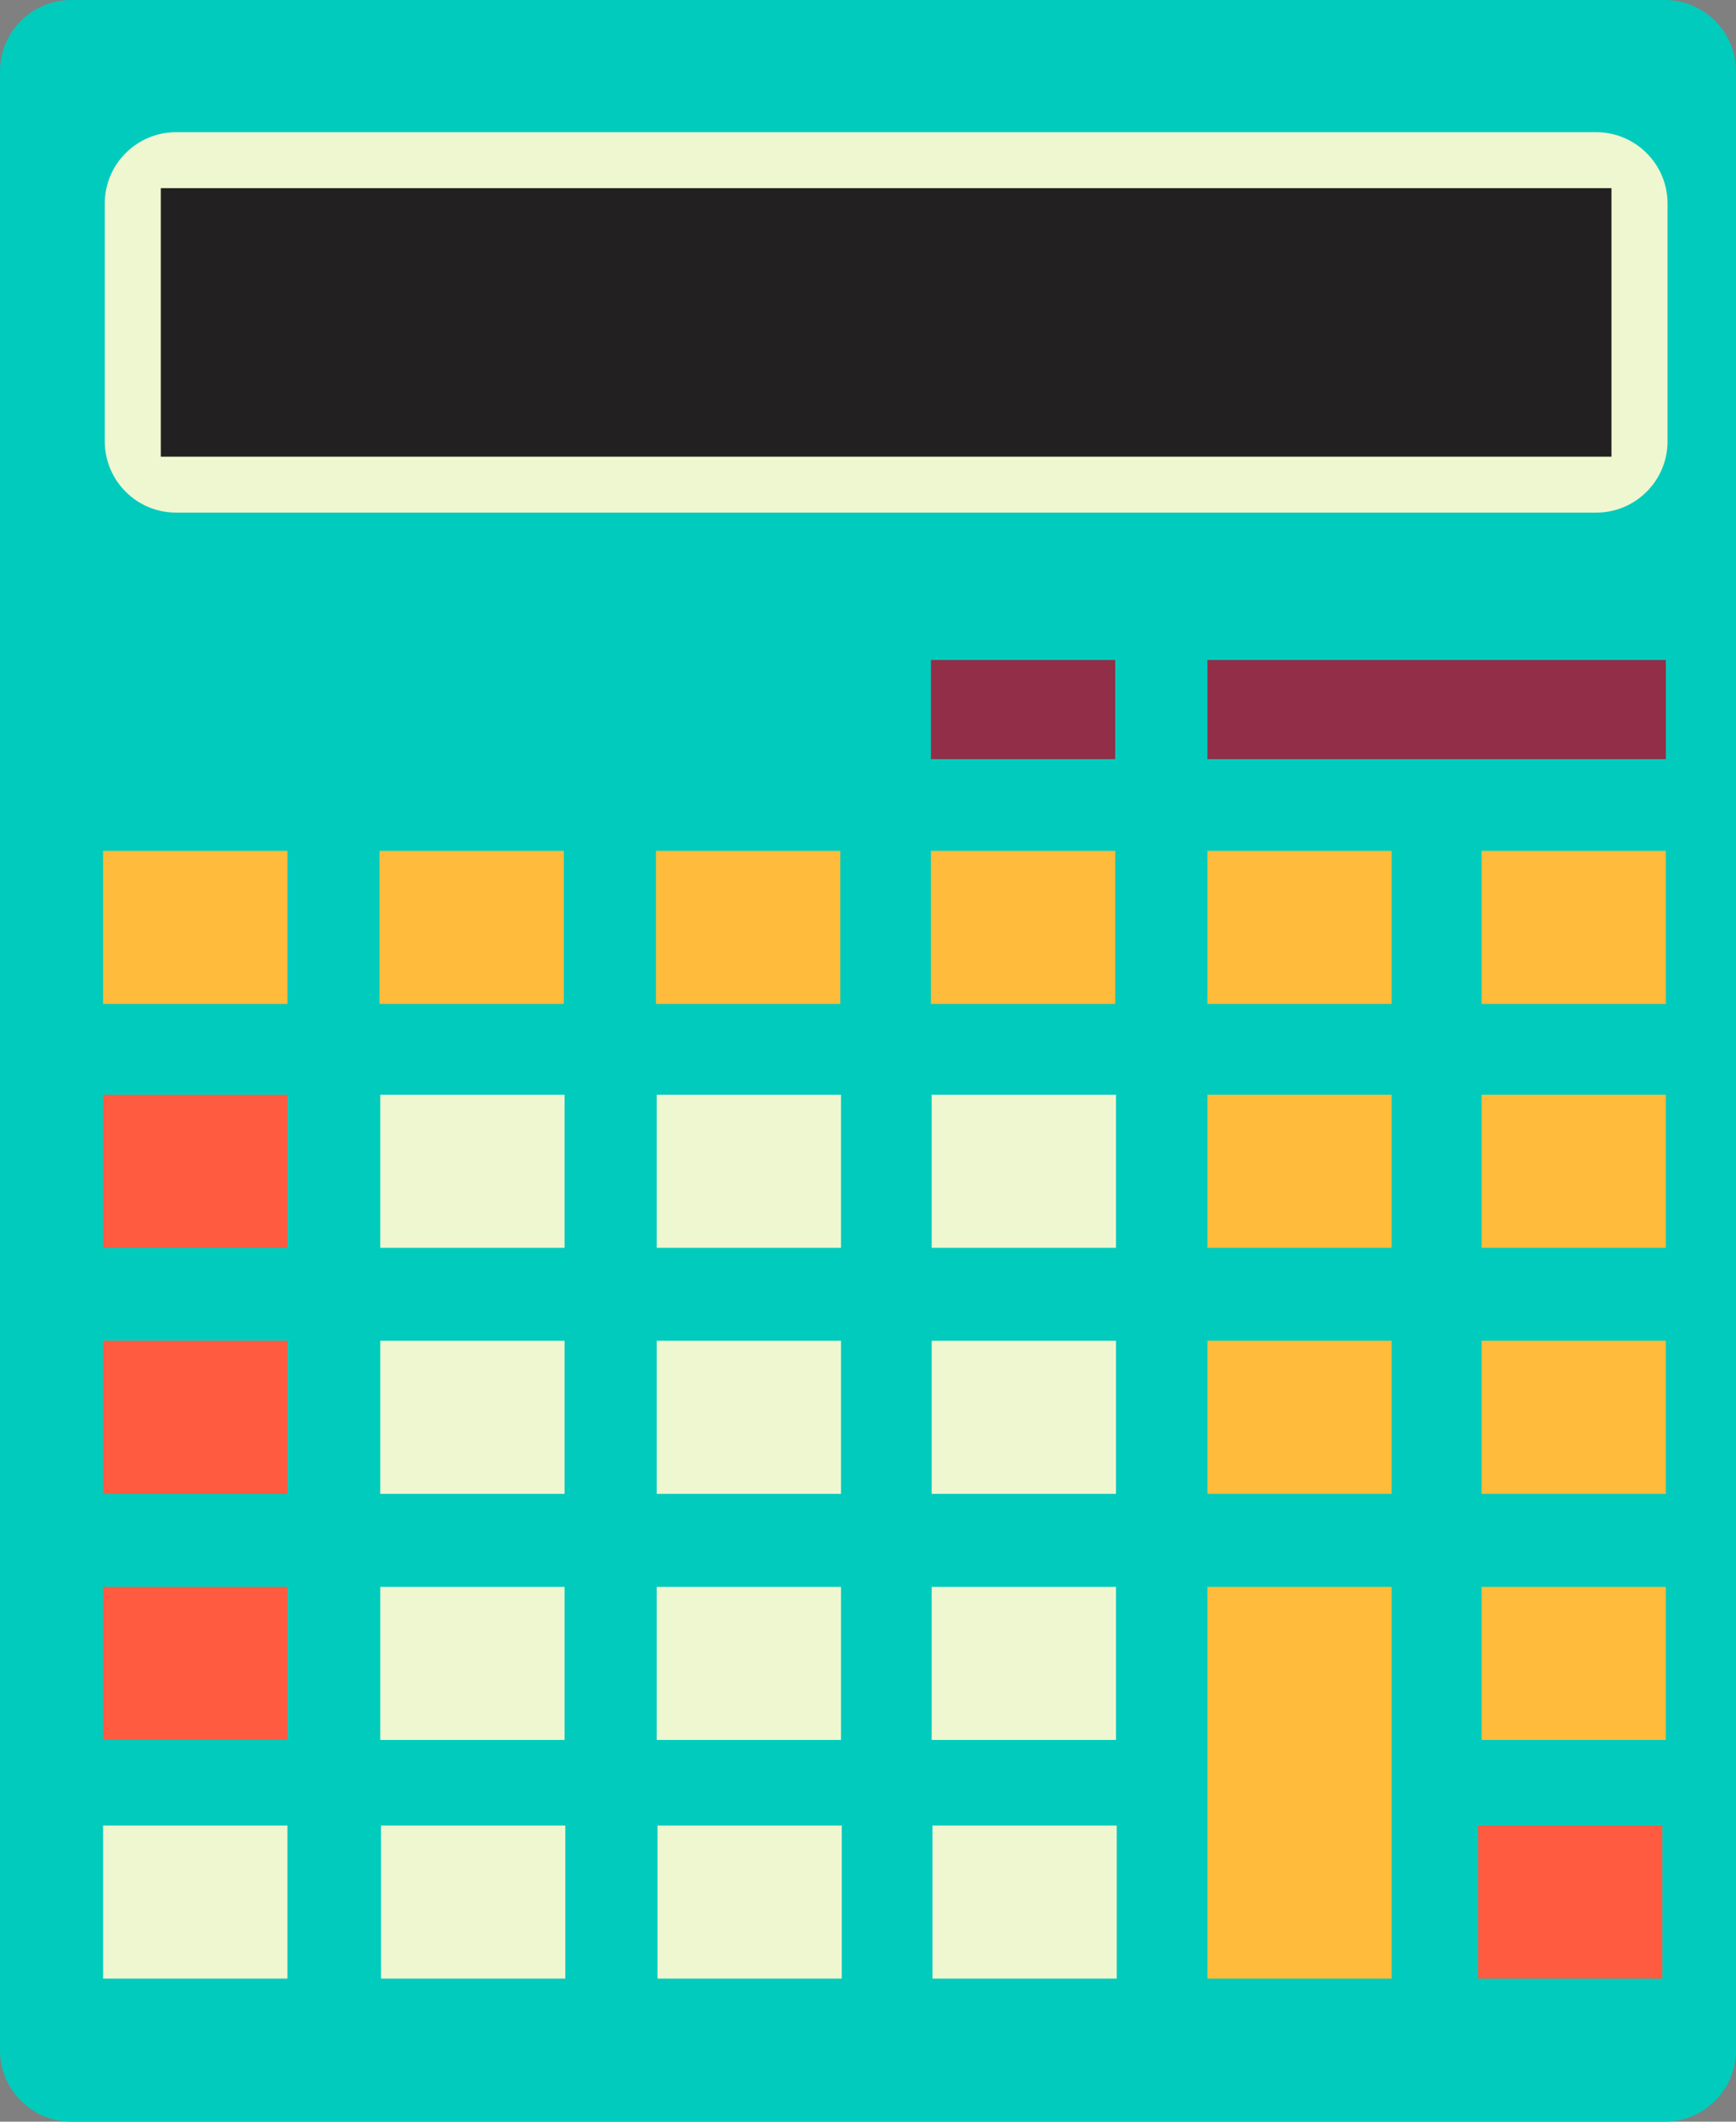 <svg id="_лой_2" xmlns="http://www.w3.org/2000/svg" width="883.93" height="1080" viewBox="0 0 883.93 1080"><rect x="0" y="0" width="883.93" height="1080" fill="#808080" stroke="none"/><g id="School12_82515364"><g id="School12_82515364-2"><g><path d="M883.93 1043.68c0 20.06-16.26 36.32-36.33 36.32H36.33C16.27 1080 0 1063.74.0 1043.68V36.33C0 16.26 16.27.0 36.33.0H847.6c20.07.0 36.33 16.26 36.33 36.33v1007.35z" fill="#00cbbc"/><path d="M849.08 224.61c0 20.07-16.26 36.32-36.32 36.32H89.67c-20.07.0-36.33-16.25-36.33-36.32V103.62c0-20.06 16.26-36.33 36.33-36.33H812.75c20.06.0 36.32 16.27 36.32 36.33v121z" fill="#eff7d0"/><path d="M81.88 95.77h738.64v136.69H81.88z" fill="#232021"/><path d="M614.78 335.95h233.43v50.46H614.78z" fill="#932e48"/><path d="M474.02 335.95h93.82v50.46H474.02z" fill="#932e48"/></g><path d="M52.49 433.13h93.84v77.91H52.49z" fill="#ffbc3c"/><path d="M193.24 433.13h93.84v77.91H193.24z" fill="#ffbc3c"/><path d="M334.01 433.13h93.84v77.91H334.01z" fill="#ffbc3c"/><path d="M474.02 433.13h93.82v77.91H474.02z" fill="#ffbc3c"/><path d="M193.63 557.25h93.84v77.91H193.63z" fill="#eff7d0"/><path d="M334.38 557.25h93.85v77.91H334.38z" fill="#eff7d0"/><path d="M474.39 557.25h93.84v77.91H474.39z" fill="#eff7d0"/><path d="M193.63 682.5h93.84v77.91H193.63z" fill="#eff7d0"/><path d="M334.38 682.5h93.85v77.91H334.38z" fill="#eff7d0"/><path d="M474.39 682.5h93.84v77.91H474.39z" fill="#eff7d0"/><path d="M193.63 807.77h93.84v77.91H193.63z" fill="#eff7d0"/><path d="M334.38 807.77h93.85v77.91H334.38z" fill="#eff7d0"/><path d="M474.39 807.77h93.84v77.91H474.39z" fill="#eff7d0"/><path d="M194 929.25h93.84v77.91H194z" fill="#eff7d0"/><path d="M334.77 929.25h93.84v77.91H334.77z" fill="#eff7d0"/><path d="M474.78 929.25h93.84v77.91H474.78z" fill="#eff7d0"/><path d="M614.78 433.13h93.85v77.91H614.78z" fill="#ffbc3c"/><path d="M754.37 433.13h93.84v77.91H754.37z" fill="#ffbc3c"/><path d="M614.78 557.25h93.85v77.91H614.78z" fill="#ffbc3c"/><path d="M754.37 557.25h93.84v77.91H754.37z" fill="#ffbc3c"/><path d="M614.78 682.5h93.85v77.91H614.78z" fill="#ffbc3c"/><path d="M754.37 682.5h93.84v77.91H754.37z" fill="#ffbc3c"/><path d="M752.57 929.25h93.84v77.91H752.57z" fill="#ff5b41"/><path d="M614.78 807.77h93.85v199.4H614.78z" fill="#ffbc3c"/><path d="M754.37 807.77h93.84v77.91H754.37z" fill="#ffbc3c"/><path d="M52.49 557.25h93.84v77.91H52.49z" fill="#ff5b41"/><path d="M52.49 682.5h93.84v77.91H52.49z" fill="#ff5b41"/><path d="M52.49 807.77h93.84v77.91H52.49z" fill="#ff5b41"/><path d="M52.49 929.25h93.84v77.91H52.49z" fill="#eff7d0"/></g></g></svg>